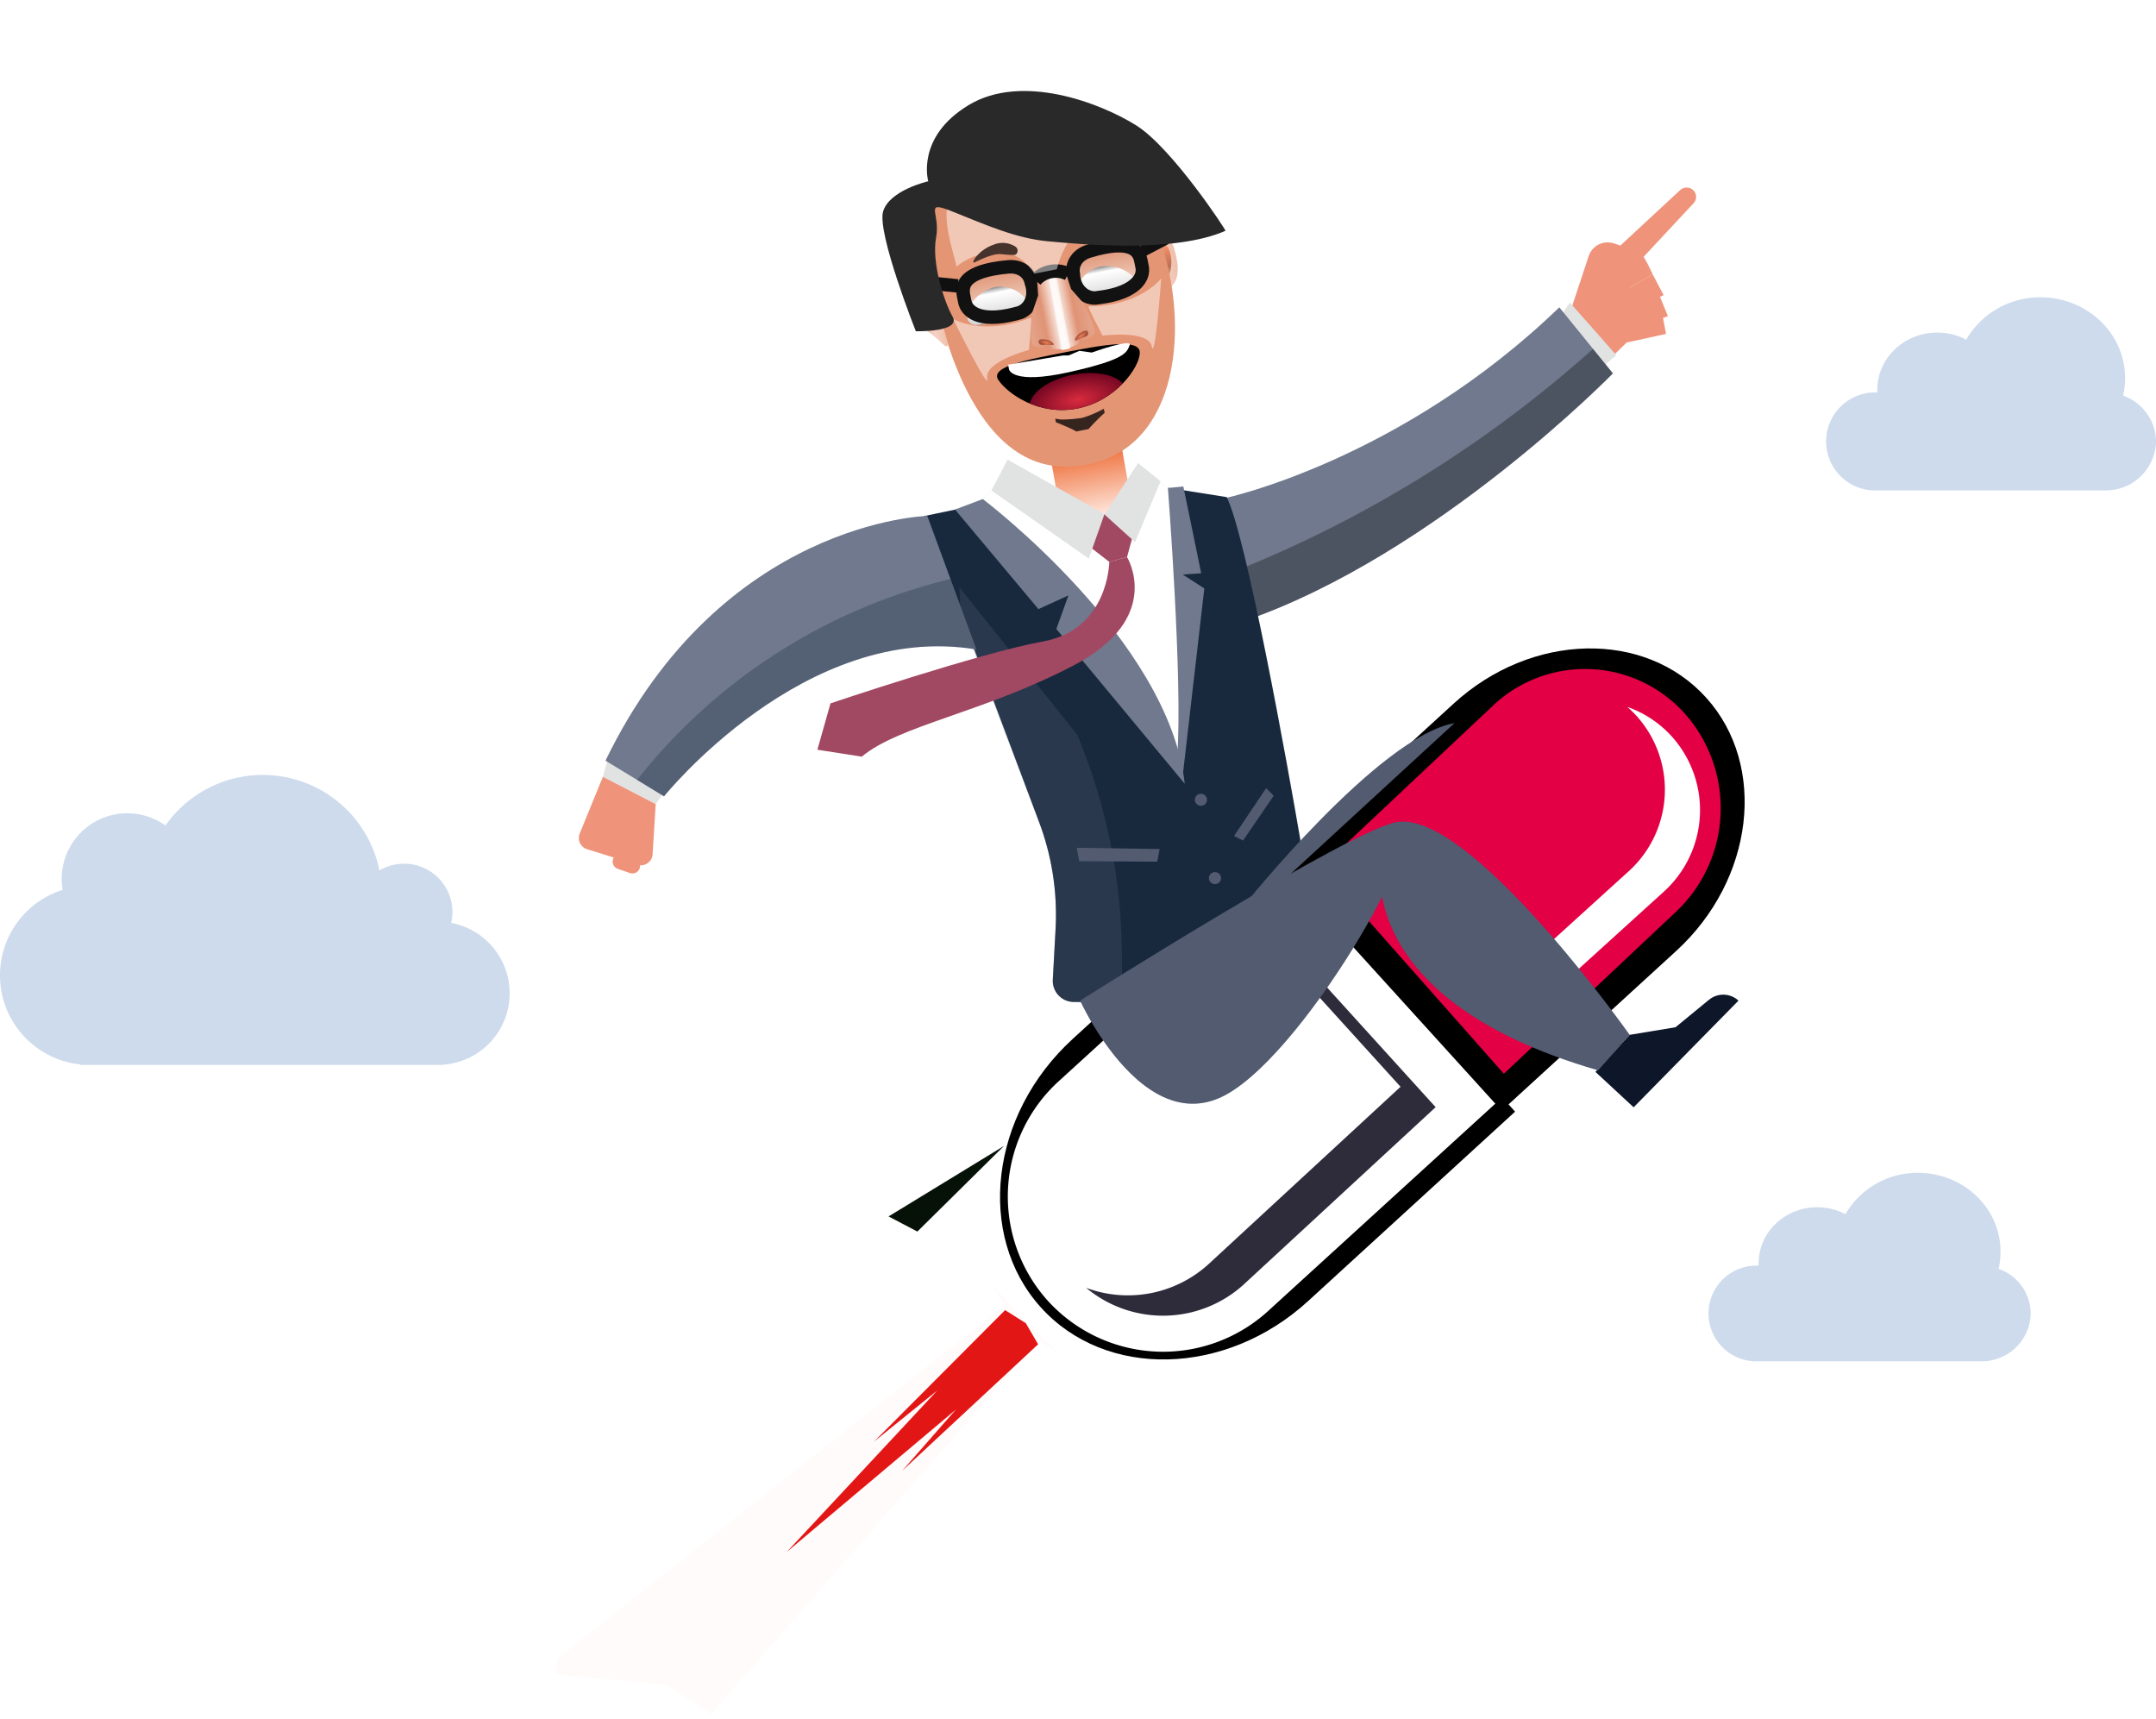 <svg xmlns="http://www.w3.org/2000/svg" xmlns:xlink="http://www.w3.org/1999/xlink" width="479.843" height="382.555" viewBox="0 0 479.843 382.555">
  <defs>
    <linearGradient id="linear-gradient" x1="0.5" x2="0.5" y2="1" gradientUnits="objectBoundingBox">
      <stop offset="0" stop-color="#fff"/>
      <stop offset="0.515" stop-color="#e2e2e2"/>
      <stop offset="1" stop-color="#6e6e6e"/>
    </linearGradient>
    <filter id="Path_28221" x="205.567" y="53.843" width="33.34" height="28.366" filterUnits="userSpaceOnUse">
      <feOffset dy="3" input="SourceAlpha"/>
      <feGaussianBlur stdDeviation="3" result="blur"/>
      <feFlood flood-opacity="0.161"/>
      <feComposite operator="in" in2="blur"/>
      <feComposite in="SourceGraphic"/>
    </filter>
    <filter id="Path_28221-2" x="229.774" y="49.138" width="33.34" height="28.366" filterUnits="userSpaceOnUse">
      <feOffset dy="3" input="SourceAlpha"/>
      <feGaussianBlur stdDeviation="3" result="blur-2"/>
      <feFlood flood-opacity="0.161"/>
      <feComposite operator="in" in2="blur-2"/>
      <feComposite in="SourceGraphic"/>
    </filter>
    <radialGradient id="radial-gradient" cx="0.5" cy="0.5" r="0.5" gradientTransform="translate(-0.046 1) rotate(-90) scale(1 1.092)" gradientUnits="objectBoundingBox">
      <stop offset="0" stop-color="#d92b3e"/>
      <stop offset="1" stop-color="#700521"/>
    </radialGradient>
    <linearGradient id="linear-gradient-3" x1="0.5" x2="0.5" y2="1" gradientUnits="objectBoundingBox">
      <stop offset="0" stop-color="#ed662e"/>
      <stop offset="1" stop-color="#ffe9e0"/>
    </linearGradient>
    <clipPath id="clip-path">
      <path id="Path_81023" data-name="Path 81023" d="M1061.392,732.871l-2.542,3.8,52.646,48.161.979-21.762-12.249-36.944-1.908-.659-10.976,12.2Z" transform="translate(-1058.85 -725.468)" fill="none"/>
    </clipPath>
    <linearGradient id="linear-gradient-4" x1="-1.594" y1="2.319" x2="-1.592" y2="2.319" gradientUnits="objectBoundingBox">
      <stop offset="0" stop-color="#fff"/>
      <stop offset="0.939" stop-color="#e1e2e2"/>
      <stop offset="1" stop-color="#e1e2e2"/>
    </linearGradient>
    <clipPath id="clip-path-2">
      <rect id="Rectangle_18049" data-name="Rectangle 18049" width="306.29" height="248.301" fill="none"/>
    </clipPath>
    <clipPath id="clip-path-3">
      <rect id="Rectangle_18048" data-name="Rectangle 18048" width="53.626" height="59.365" fill="#fff"/>
    </clipPath>
    <clipPath id="clip-path-4">
      <path id="Path_81024" data-name="Path 81024" d="M1061.392,732.871l-2.542,3.8,52.646,48.161.979-21.762-12.249-36.944-1.908-.659-10.976,12.2Z" transform="translate(-1058.85 -725.468)" fill="#fff"/>
    </clipPath>
    <clipPath id="clip-path-5">
      <path id="Path_81029" data-name="Path 81029" d="M1252.22,791.745l-.676,3.422,8.78,4.828,3.735-1.682.83-7.506-3.579-2.583Z" transform="translate(-1251.544 -788.224)" fill="none"/>
    </clipPath>
    <linearGradient id="linear-gradient-5" x1="-8.062" y1="9.033" x2="-8.055" y2="9.033" gradientUnits="objectBoundingBox">
      <stop offset="0" stop-color="#d0586f"/>
      <stop offset="0.247" stop-color="#d0586f"/>
      <stop offset="1" stop-color="#a14962"/>
    </linearGradient>
    <clipPath id="clip-path-6">
      <path id="Path_81031" data-name="Path 81031" d="M2135.928,170.619l-1.721,10.49,11.058,8.487,6.194-8.31-8.48-11.437Z" transform="translate(-2134.207 -169.848)" fill="none"/>
    </clipPath>
    <linearGradient id="linear-gradient-6" x1="-9.226" y1="9.06" x2="-9.222" y2="9.06" gradientUnits="objectBoundingBox">
      <stop offset="0" stop-color="#f6c5a1"/>
      <stop offset="0.247" stop-color="#f6c5a1"/>
      <stop offset="1" stop-color="#ef937a"/>
    </linearGradient>
    <clipPath id="clip-path-7">
      <path id="Path_81032" data-name="Path 81032" d="M1304.586,705.508l7.657,4.984,3.494-14.266-5.581-3.207Z" transform="translate(-1304.586 -693.02)" fill="none"/>
    </clipPath>
    <linearGradient id="linear-gradient-7" x1="-11.637" y1="9.148" x2="-11.629" y2="9.148" xlink:href="#linear-gradient-4"/>
    <clipPath id="clip-path-8">
      <path id="Path_81033" data-name="Path 81033" d="M2111.08,260l10.133,10.39,4.068-4.791-12.011-9.927Z" transform="translate(-2111.08 -255.677)" fill="none"/>
    </clipPath>
    <linearGradient id="linear-gradient-8" x1="-17.095" y1="14.873" x2="-17.087" y2="14.873" xlink:href="#linear-gradient-4"/>
    <clipPath id="clip-path-10">
      <path id="Path_81038" data-name="Path 81038" d="M1531.646,321.261l8.481,26.326c39.707-21.221,72.232-67.162,72.232-67.162l-14.08-12.651c-29.466,39.108-66.632,53.488-66.632,53.488" transform="translate(-1531.646 -267.773)" fill="none"/>
    </clipPath>
    <linearGradient id="linear-gradient-9" x1="-2.182" y1="2.725" x2="-2.181" y2="2.725" gradientUnits="objectBoundingBox">
      <stop offset="0" stop-color="#55647b"/>
      <stop offset="0.247" stop-color="#55647b"/>
      <stop offset="1" stop-color="#70798d"/>
    </linearGradient>
    <clipPath id="clip-path-11">
      <rect id="Rectangle_18065" data-name="Rectangle 18065" width="306.29" height="248.301" fill="#18293e"/>
    </clipPath>
    <clipPath id="clip-path-12">
      <path id="Path_81039" data-name="Path 81039" d="M1645.592,337.059l5.213,4.684s-32.525,45.942-72.231,67.162l-3.486-10.82a268.447,268.447,0,0,0,68.123-58.176Z" transform="translate(-1575.087 -337.059)"/>
    </clipPath>
    <clipPath id="clip-path-13">
      <path id="Path_81040" data-name="Path 81040" d="M1418.661,731.2l10.44,37.427,2.682,24.951.554,2.29,5.706,23.568,8.645,17.692a4.716,4.716,0,0,0,6.742,1.84l-.929-12.753c1.8-1.147,8.068-20.271,7.389-22.278-5.2-15.362-22.419-64.826-28.108-72.736Z" transform="translate(-1418.661 -731.202)" fill="#18293e"/>
    </clipPath>
    <clipPath id="clip-path-14">
      <path id="Path_81043" data-name="Path 81043" d="M1080.952,733.259l23.774,11.572,1.9-10.312-23.19-8.612Z" transform="translate(-1080.952 -725.907)" fill="none"/>
    </clipPath>
    <linearGradient id="linear-gradient-10" x1="-4.72" y1="5.603" x2="-4.716" y2="5.603" xlink:href="#linear-gradient-4"/>
    <clipPath id="clip-path-15">
      <path id="Path_81048" data-name="Path 81048" d="M1635.664,1141.87s-15.854,12.422.772,1.967l39.289-49.586c-16.156,5.522-40.061,47.619-40.061,47.619" transform="translate(-1628.841 -1094.251)" fill="none"/>
    </clipPath>
    <linearGradient id="linear-gradient-11" x1="-2.26" y1="1.702" x2="-2.258" y2="1.702" gradientUnits="objectBoundingBox">
      <stop offset="0" stop-color="#384658"/>
      <stop offset="0.45" stop-color="#384658"/>
      <stop offset="1" stop-color="#525b70"/>
    </linearGradient>
    <linearGradient id="linear-gradient-12" x1="-3.995" y1="2.278" x2="-3.993" y2="2.278" gradientUnits="objectBoundingBox">
      <stop offset="0" stop-color="#384658"/>
      <stop offset="0.247" stop-color="#384658"/>
      <stop offset="1" stop-color="#525b70"/>
    </linearGradient>
    <clipPath id="clip-path-17">
      <path id="Path_81051" data-name="Path 81051" d="M960.421,834l35.771,63.071a58.4,58.4,0,0,1,7.455,23.1l1.167,11.325a4.676,4.676,0,0,0,5.386,4.107l23.374-3.6a4.64,4.64,0,0,0,3.929-5.152l-2.4-18.945-8.99-29.342-17.9-19.623-13.335-13.963-25.933-14.209Z" transform="translate(-960.421 -830.765)" fill="#18293e"/>
    </clipPath>
    <clipPath id="clip-path-19">
      <rect id="Rectangle_18079" data-name="Rectangle 18079" width="50.206" height="87.188" fill="none"/>
    </clipPath>
    <clipPath id="clip-path-20">
      <path id="Path_81052" data-name="Path 81052" d="M1050.407,991.038l24.226,42.2a58.405,58.405,0,0,1,7.455,23.1l1.159,11.247a4.752,4.752,0,0,0,5.473,4.173l10.541-1.624-1.713-10.488a128.309,128.309,0,0,0-17.484-46.75l-31.009-28.268Z" transform="translate(-1049.054 -984.624)" fill="none"/>
    </clipPath>
    <linearGradient id="linear-gradient-13" x1="-1.52" y1="1.433" x2="-1.519" y2="1.433" xlink:href="#linear-gradient-12"/>
    <clipPath id="clip-path-21">
      <path id="Path_81053" data-name="Path 81053" d="M1417.6,724.893s10.036,42.019,11.391,58.661l1.866,3.55-1.755-41.407-5.23-2.3,4.016-.927-6.945-18.447Z" transform="translate(-1417.604 -724.023)" fill="none"/>
    </clipPath>
    <linearGradient id="linear-gradient-14" x1="-4.429" y1="2.594" x2="-4.426" y2="2.594" xlink:href="#linear-gradient-9"/>
    <clipPath id="clip-path-22">
      <path id="Path_81054" data-name="Path 81054" d="M1017.155,812.04l21.807,18.985,6.115-4.061-1.494,7.8,33.613,29.546c-8.446-31.121-54.238-55.495-54.3-55.541Z" transform="translate(-1017.155 -808.774)" fill="none"/>
    </clipPath>
    <linearGradient id="linear-gradient-15" x1="-1.297" y1="2.066" x2="-1.296" y2="2.066" xlink:href="#linear-gradient-9"/>
    <clipPath id="clip-path-23">
      <path id="Path_81055" data-name="Path 81055" d="M884.4,877.642s2.238,14.9-11.771,19.785c-13.468,4.7-44.587,21.015-44.587,21.015l-1.269,10.643,9.993-.019c7.272-8.267,25.117-13.864,43.42-27.447s7.948-25.659,7.948-25.659Z" transform="translate(-826.776 -875.96)" fill="none"/>
    </clipPath>
    <linearGradient id="linear-gradient-16" x1="-1.261" y1="1.915" x2="-1.26" y2="1.915" xlink:href="#linear-gradient-5"/>
    <clipPath id="clip-path-24">
      <path id="Path_81056" data-name="Path 81056" d="M2434.067,1532.936l-6.417,7.224-9.813,3.264-6.233,9.339,9.63,6.451,19.336-27.1a5,5,0,0,0-6.5.823" transform="translate(-2411.604 -1531.27)" fill="none"/>
    </clipPath>
    <linearGradient id="linear-gradient-17" x1="-6.909" y1="1.968" x2="-6.906" y2="1.968" gradientUnits="objectBoundingBox">
      <stop offset="0" stop-color="#0f1527"/>
      <stop offset="0.001" stop-color="#0f1527"/>
      <stop offset="0.999" stop-color="#0e1729"/>
      <stop offset="1" stop-color="#0e1729"/>
    </linearGradient>
    <clipPath id="clip-path-25">
      <path id="Path_81057" data-name="Path 81057" d="M1352.337,1426.685l.986,2.854,17.185-2.609.077-2.869Z" transform="translate(-1352.337 -1424.06)" fill="none"/>
    </clipPath>
    <linearGradient id="linear-gradient-18" x1="-8.184" y1="7.306" x2="-8.178" y2="7.306" gradientUnits="objectBoundingBox">
      <stop offset="0" stop-color="#242938"/>
      <stop offset="0.247" stop-color="#242938"/>
      <stop offset="1" stop-color="#525b70"/>
    </linearGradient>
    <clipPath id="clip-path-26">
      <path id="Path_81058" data-name="Path 81058" d="M1649.324,1287.133l2.139.69,5.178-10.923-1.926-1.4Z" transform="translate(-1649.324 -1275.496)" fill="none"/>
    </clipPath>
    <linearGradient id="linear-gradient-19" x1="-13.165" y1="7.559" x2="-13.157" y2="7.559" xlink:href="#linear-gradient-18"/>
    <clipPath id="clip-path-27">
      <path id="Path_81059" data-name="Path 81059" d="M1564.224,1305.887a1.334,1.334,0,0,0-.844,1.7,1.358,1.358,0,0,0,1.719.834,1.334,1.334,0,0,0,.844-1.7,1.36,1.36,0,0,0-1.719-.834" transform="translate(-1563.307 -1305.815)" fill="none"/>
    </clipPath>
    <linearGradient id="linear-gradient-20" x1="-45.941" y1="26.02" x2="-45.911" y2="26.02" xlink:href="#linear-gradient-18"/>
    <clipPath id="clip-path-28">
      <path id="Path_81060" data-name="Path 81060" d="M1614.809,1451.389a1.335,1.335,0,0,0-.844,1.7,1.358,1.358,0,0,0,1.719.834,1.334,1.334,0,0,0,.844-1.7,1.354,1.354,0,0,0-1.282-.906,1.372,1.372,0,0,0-.437.072" transform="translate(-1613.891 -1451.317)" fill="none"/>
    </clipPath>
    <linearGradient id="linear-gradient-21" x1="-47.432" y1="21.605" x2="-47.402" y2="21.605" xlink:href="#linear-gradient-18"/>
    <clipPath id="clip-path-29">
      <path id="Path_81061" data-name="Path 81061" d="M425,1417.741l12.561,4.165,1.377-2.827-13.422-6.135Z" transform="translate(-424.997 -1412.944)" fill="none"/>
    </clipPath>
    <linearGradient id="linear-gradient-22" x1="-2.919" y1="6.434" x2="-2.912" y2="6.434" xlink:href="#linear-gradient-4"/>
    <clipPath id="clip-path-30">
      <path id="Path_81062" data-name="Path 81062" d="M2172.357,146.379a2.283,2.283,0,0,0-.239,2.972,2.35,2.35,0,0,0,3.372.433l8.6-6.982s-2.638-4.137-3.709-4.385Z" transform="translate(-2171.677 -138.417)" fill="none"/>
    </clipPath>
    <linearGradient id="linear-gradient-23" x1="-17.426" y1="16.768" x2="-17.418" y2="16.768" xlink:href="#linear-gradient-6"/>
    <clipPath id="clip-path-31">
      <path id="Path_81063" data-name="Path 81063" d="M2233.333,249.412a1.87,1.87,0,0,0-.795,2.381,1.913,1.913,0,0,0,2.448,1l7.831-3.07-1.7-4.743Z" transform="translate(-2232.38 -244.976)" fill="none"/>
    </clipPath>
    <linearGradient id="linear-gradient-24" x1="-29.595" y1="20.045" x2="-29.582" y2="20.045" xlink:href="#linear-gradient-6"/>
    <clipPath id="clip-path-32">
      <path id="Path_81064" data-name="Path 81064" d="M2215.976,215.287a1.821,1.821,0,0,0-.213,2.6,1.875,1.875,0,0,0,2.3.419l9.453-5.1-3.047-5.019Z" transform="translate(-2215.318 -208.187)" fill="none"/>
    </clipPath>
    <linearGradient id="linear-gradient-25" x1="-20.096" y1="20.773" x2="-20.087" y2="20.773" xlink:href="#linear-gradient-6"/>
    <clipPath id="clip-path-33">
      <path id="Path_81066" data-name="Path 81066" d="M2195.4,183.846a2.12,2.12,0,0,0-.409,2.863,2.181,2.181,0,0,0,3.02.544l9.5-6.529-3.126-4.173Z" transform="translate(-2194.609 -176.551)" fill="none"/>
    </clipPath>
    <linearGradient id="linear-gradient-26" x1="-18.383" y1="19.008" x2="-18.374" y2="19.008" xlink:href="#linear-gradient-6"/>
    <clipPath id="clip-path-34">
      <path id="Path_81069" data-name="Path 81069" d="M469.139,1597.91v.079a1.7,1.7,0,0,0,1.409,1.663l2.8.5a1.711,1.711,0,0,0,1.955-1.233,1.689,1.689,0,0,0-1.306-2.084l-2.8-.575a1.749,1.749,0,0,0-.352-.036,1.7,1.7,0,0,0-1.707,1.69" transform="translate(-469.139 -1596.22)" fill="none"/>
    </clipPath>
    <linearGradient id="linear-gradient-27" x1="-7.118" y1="10.498" x2="-7.103" y2="10.498" xlink:href="#linear-gradient-6"/>
    <clipPath id="clip-path-35">
      <path id="Path_81070" data-name="Path 81070" d="M2215.418,0a2.105,2.105,0,0,0-1.65.8L2201.69,16.173l4.88,2.766,10.6-15.719a2.058,2.058,0,0,0-.774-2.984,2.11,2.11,0,0,0-.959-.235Z" transform="translate(-2201.69 -0.001)" fill="none"/>
    </clipPath>
    <linearGradient id="linear-gradient-28" x1="-10.057" y1="10.101" x2="-10.052" y2="10.101" xlink:href="#linear-gradient-6"/>
    <clipPath id="clip-path-36">
      <path id="Path_81071" data-name="Path 81071" d="M425,922.779l14.11,5.811s24.858-43.495,63.541-43.161l-15.431-27.641S442.2,866.01,425,922.779" transform="translate(-424.997 -857.788)" fill="none"/>
    </clipPath>
    <linearGradient id="linear-gradient-29" x1="-0.384" y1="1.695" x2="-0.383" y2="1.695" xlink:href="#linear-gradient-9"/>
    <clipPath id="clip-path-38">
      <rect id="Rectangle_18101" data-name="Rectangle 18101" width="70.04" height="57.749" fill="#18293e"/>
    </clipPath>
    <clipPath id="clip-path-39">
      <path id="Path_81072" data-name="Path 81072" d="M491.181,1026.371h0l6.5,2.677s24.858-43.495,63.541-43.161L553.077,971.3l-1.271.547a126.715,126.715,0,0,0-60.625,54.525" transform="translate(-491.181 -971.299)" fill="#18293e"/>
    </clipPath>
    <clipPath id="clip-path-40">
      <path id="Path_81073" data-name="Path 81073" d="M397.2,1467.962a2.607,2.607,0,0,0,2.187,3.167l11.567,1.664a2.622,2.622,0,0,0,3-2.821l-1.062-11.149-12.561-4.165Z" transform="translate(-397.129 -1454.659)" fill="none"/>
    </clipPath>
    <linearGradient id="linear-gradient-30" x1="-1.84" y1="3.534" x2="-1.835" y2="3.534" xlink:href="#linear-gradient-6"/>
    <clipPath id="clip-path-41">
      <path id="Path_81080" data-name="Path 81080" d="M1404.944,1350.044h0l0,0,0,0m63.685-50.343c-9.024,2.28-63.572,50.243-63.685,50.342a65.607,65.607,0,0,0,7.944,9.453c6.661,6.531,16.568,13.061,25.989,7.136,16.309-10.256,37.943-66.994,30.234-67a1.958,1.958,0,0,0-.482.065" transform="translate(-1404.941 -1299.637)" fill="none"/>
    </clipPath>
    <linearGradient id="linear-gradient-31" x1="-1.592" y1="1.157" x2="-1.59" y2="1.157" xlink:href="#linear-gradient-11"/>
    <linearGradient id="linear-gradient-32" x1="-2.456" y1="1.426" x2="-2.454" y2="1.426" xlink:href="#linear-gradient-12"/>
    <clipPath id="clip-path-43">
      <rect id="Rectangle_18109" data-name="Rectangle 18109" width="65.138" height="61.282" fill="none"/>
    </clipPath>
    <clipPath id="clip-path-44">
      <path id="Path_81082" data-name="Path 81082" d="M1404.944,1411.888c-.261-.407,17.569,26.881,33.933,16.59,12.344-7.762,27.739-42.153,31.152-58.418.276-1.314-.56-.267-3.653,3.39-4.029,4.764-11.148,13.375-17.062,21.039-10.532,13.649-44.371,17.4-44.371,17.4" transform="translate(-1404.941 -1369.516)" fill="none"/>
    </clipPath>
    <linearGradient id="linear-gradient-33" x1="-2.458" y1="1.308" x2="-2.456" y2="1.308" xlink:href="#linear-gradient-12"/>
    <clipPath id="clip-path-45">
      <path id="Path_81083" data-name="Path 81083" d="M1937.208,1298.03l-1.032,5.814s-4.13,33.7,55.127,41.159l5.724-8.892s-38.086-39.09-55.619-39.092a8.283,8.283,0,0,0-4.2,1.012" transform="translate(-1936.114 -1297.018)" fill="none"/>
    </clipPath>
    <linearGradient id="linear-gradient-34" x1="-2.988" y1="1.444" x2="-2.986" y2="1.444" gradientUnits="objectBoundingBox">
      <stop offset="0" stop-color="#384658"/>
      <stop offset="0.036" stop-color="#384658"/>
      <stop offset="1" stop-color="#525b70"/>
    </linearGradient>
    <clipPath id="clip-path-47">
      <rect id="Rectangle_18113" data-name="Rectangle 18113" width="58.122" height="36.073" fill="none"/>
    </clipPath>
    <clipPath id="clip-path-48">
      <path id="Path_81084" data-name="Path 81084" d="M1939.037,1400.9c1.616,9.827,10.4,30.181,54.846,35.777l3.27-5.079-8.5-2.772c-19.427-6.337-50.158-31.2-49.62-27.926" transform="translate(-1939.03 -1400.602)" fill="none"/>
    </clipPath>
    <linearGradient id="linear-gradient-35" x1="-3.617" y1="1.511" x2="-3.615" y2="1.511" xlink:href="#linear-gradient-12"/>
    <clipPath id="clip-path-49">
      <path id="Path_81085" data-name="Path 81085" d="M2151.932,129.029a4.506,4.506,0,0,0-2.486,3.371l-.277,1.722.344,1.149,5.194-.69,3.981.1a2.653,2.653,0,0,0,2.728-2.5l0-.078a2.547,2.547,0,0,0-2.057-2.622l-4.605-.791a5.5,5.5,0,0,0-.933-.083,4.349,4.349,0,0,0-1.894.421" transform="translate(-2149.17 -128.608)" fill="none"/>
    </clipPath>
    <linearGradient id="linear-gradient-36" x1="-18.708" y1="27.713" x2="-18.699" y2="27.713" gradientUnits="objectBoundingBox">
      <stop offset="0" stop-color="#f6c5a1"/>
      <stop offset="0.424" stop-color="#f6c5a1"/>
      <stop offset="1" stop-color="#ef937a"/>
    </linearGradient>
    <linearGradient id="linear-gradient-37" x1="-0.021" y1="1" x2="1" y2="1" gradientUnits="objectBoundingBox">
      <stop offset="0" stop-color="#edc0ab"/>
      <stop offset="0.402" stop-color="#f6d0c3"/>
      <stop offset="1" stop-color="#eec1ac"/>
    </linearGradient>
    <linearGradient id="linear-gradient-38" x1="0.5" x2="0.5" y2="1" gradientUnits="objectBoundingBox">
      <stop offset="0" stop-color="#ff895e"/>
      <stop offset="0.515" stop-color="#b15f40"/>
      <stop offset="1" stop-color="#ffd2c2"/>
    </linearGradient>
    <linearGradient id="linear-gradient-39" x1="0.5" x2="0.5" y2="1" gradientUnits="objectBoundingBox">
      <stop offset="0" stop-color="#db8866"/>
      <stop offset="1" stop-color="#f7e5db"/>
    </linearGradient>
    <linearGradient id="linear-gradient-40" x1="0.5" x2="0.5" y2="1" gradientUnits="objectBoundingBox">
      <stop offset="0" stop-color="#878787"/>
      <stop offset="0.05" stop-color="#b7b7b7"/>
      <stop offset="0.159" stop-color="#fff"/>
      <stop offset="0.929" stop-color="#d5d5d5"/>
      <stop offset="1" stop-color="#727272" stop-opacity="0"/>
    </linearGradient>
    <filter id="Path_28218" x="205.568" y="53.843" width="33.34" height="28.366" filterUnits="userSpaceOnUse">
      <feOffset dy="3" input="SourceAlpha"/>
      <feGaussianBlur stdDeviation="3" result="blur-3"/>
      <feFlood flood-opacity="0.161"/>
      <feComposite operator="in" in2="blur-3"/>
      <feComposite in="SourceGraphic"/>
    </filter>
    <clipPath id="clip-path-50">
      <g transform="matrix(1, 0, 0, 1, 0, 0)" filter="url(#Path_28221)">
        <path id="Path_28221-3" data-name="Path 28221" d="M3.283,7.794c-.074.139-4.968-.232-2.669-4.013S7.436,0,7.436,0a7.145,7.145,0,0,1,6.672,5.116,3.326,3.326,0,0,1-2,2.076S3.357,7.656,3.283,7.794Z" fill="url(#linear-gradient)"/>
      </g>
    </clipPath>
    <radialGradient id="radial-gradient-2" cx="0.5" cy="0.5" r="0.5" gradientUnits="objectBoundingBox">
      <stop offset="0" stop-color="#bb8050"/>
      <stop offset="0.661" stop-color="#d5995b"/>
      <stop offset="1" stop-color="#7b5137"/>
    </radialGradient>
    <radialGradient id="radial-gradient-3" cx="0.5" cy="0.5" r="0.5" gradientUnits="objectBoundingBox">
      <stop offset="0" stop-color="#856654"/>
      <stop offset="1" stop-color="#424844"/>
    </radialGradient>
    <linearGradient id="linear-gradient-41" x1="0.5" x2="0.5" y2="1" gradientUnits="objectBoundingBox">
      <stop offset="0" stop-color="#fff" stop-opacity="0.702"/>
      <stop offset="1" stop-color="#fff" stop-opacity="0.212"/>
    </linearGradient>
    <filter id="Path_28218-2" x="229.774" y="49.138" width="33.34" height="28.366" filterUnits="userSpaceOnUse">
      <feOffset dy="3" input="SourceAlpha"/>
      <feGaussianBlur stdDeviation="3" result="blur-4"/>
      <feFlood flood-opacity="0.161"/>
      <feComposite operator="in" in2="blur-4"/>
      <feComposite in="SourceGraphic"/>
    </filter>
    <clipPath id="clip-path-51">
      <g transform="matrix(1, 0, 0, 1, 0, 0)" filter="url(#Path_28221-2)">
        <path id="Path_28221-4" data-name="Path 28221" d="M10.825,7.794c.074.139,4.967-.232,2.669-4.013S6.673,0,6.673,0A7.146,7.146,0,0,0,0,5.116,3.324,3.324,0,0,0,2,7.192S10.75,7.656,10.825,7.794Z" fill="url(#linear-gradient)"/>
      </g>
    </clipPath>
    <radialGradient id="radial-gradient-4" gradientTransform="matrix(-1, 0, 0, 1, 1, 0)" xlink:href="#radial-gradient-2"/>
    <radialGradient id="radial-gradient-5" gradientTransform="matrix(-1, 0, 0, 1, 1, 0)" xlink:href="#radial-gradient-3"/>
    <linearGradient id="linear-gradient-45" x1="1.021" y1="1" x2="0" y2="1" gradientUnits="objectBoundingBox">
      <stop offset="0" stop-color="#fff"/>
      <stop offset="0.51" stop-color="#e09375"/>
      <stop offset="1" stop-color="#e4a48b"/>
    </linearGradient>
    <radialGradient id="radial-gradient-6" cx="0.5" cy="0.5" r="0.5" gradientUnits="objectBoundingBox">
      <stop offset="0" stop-color="#eb815b"/>
      <stop offset="1" stop-color="#9f4b33"/>
    </radialGradient>
    <linearGradient id="linear-gradient-46" x1="-0.021" x2="1" xlink:href="#linear-gradient-45"/>
    <radialGradient id="radial-gradient-7" gradientTransform="matrix(1, 0, 0, -1, 0, 1)" xlink:href="#radial-gradient-6"/>
    <linearGradient id="linear-gradient-47" x1="1.021" x2="0" xlink:href="#linear-gradient-37"/>
    <clipPath id="clip-path-52">
      <path id="Path_28234" data-name="Path 28234" d="M16.011,0c8.855,0,16.758.135,16.206,3.222s-7.178,9.584-16.033,9.584S1.529,6.49.15,3.222,7.156,0,16.011,0Z" fill="url(#radial-gradient)"/>
    </clipPath>
  </defs>
  <g id="Group_31970" data-name="Group 31970" transform="translate(-249.751 -262.868)">
    <rect id="Rectangle_18117" data-name="Rectangle 18117" width="16" height="16" transform="matrix(0.985, -0.174, 0.174, 0.985, 483.36, 363.511)" fill="url(#linear-gradient-3)"/>
    <g id="Group_31810" data-name="Group 31810" transform="translate(-454.83 -168.472)">
      <path id="Path_30877" data-name="Path 30877" d="M-235.144,482.857l-2.669-.795a30.708,30.708,0,0,0-7.441-.909,30.718,30.718,0,0,0-8.729,1.259,20.525,20.525,0,0,0-15.881-7.5,20.572,20.572,0,0,0-18.73,12.059,22.065,22.065,0,0,1,17.8-9,22,22,0,0,1,14.337,5.29,30.875,30.875,0,0,0-16.831,15.946,33.012,33.012,0,0,1,26.636-13.473,33.073,33.073,0,0,1,32.182,25.454,30.791,30.791,0,0,0-20.67-28.331Z" transform="translate(1113.744 297.848)" fill="#fff" fill-rule="evenodd"/>
      <path id="Path_30878" data-name="Path 30878" d="M-278.272,484.86l25.7-15.693-19.288,19.059-6.414-3.366Z" transform="translate(1180.615 217.174)" fill="#061208" fill-rule="evenodd"/>
      <path id="Path_30879" data-name="Path 30879" d="M-264.735,494.8l12.371-24.165-18.945,18.394,6.574,5.771Z" transform="translate(1202.027 221.699)" fill="#061208" fill-rule="evenodd"/>
      <path id="Path_30880" data-name="Path 30880" d="M-184.58,458.678l6.968,7.652,7.654,6.969-4.453-2.417-71.359,84.231-10.038-6.262-24.9-1.988.544-3.518,98-80.214-2.417-4.453Z" transform="matrix(1, 0.017, -0.017, 1, 1118.076, 261.834)" fill="#fffbfb" fill-rule="evenodd"/>
      <path id="Path_30881" data-name="Path 30881" d="M-275.253,519.409l32.913-36.529-13.875,11.61,28.666-29.749,4.651,2.828,2.827,4.65-29.763,28.655,11.69-13.8-37.11,32.334Z" transform="matrix(1, 0.017, -0.017, 1, 1163.726, 262.007)" fill="#e31616" fill-rule="evenodd"/>
      <g id="Group_5223" data-name="Group 5223" transform="translate(883.929 573.371)">
        <path id="Path_30882" data-name="Path 30882" d="M62.347,47.576,99.045,12.8c17.039-16.146,42.312-17.151,56.192-2.242S166.543,50.851,149.5,67l-36.7,34.777,1.485,1.589L68.962,146.318c-18.038,17.1-44.806,18.176-59.507,2.379S-2.5,106.029,15.534,88.929L60.862,45.986l1.485,1.59Z" transform="translate(45.389 0) rotate(1)" fill-rule="evenodd"/>
        <path id="Path_30883" data-name="Path 30883" d="M9.339,96.042h0a34.687,34.687,0,0,0,48.9,1.515l49.889-47.144L60.743,0,10.854,47.144a34.707,34.707,0,0,0-1.515,48.9Z" transform="translate(46.223 51.275) rotate(1)" fill="#fff" fill-rule="evenodd"/>
        <path id="Path_30884" data-name="Path 30884" d="M80.5,9.744h0a31.686,31.686,0,0,1-1.319,43.869L41.448,90.38,0,45.137,37.732,8.381A29.811,29.811,0,0,1,80.5,9.744Z" transform="translate(115.489 5.825) rotate(1)" fill="#e30045"/>
        <path id="Path_30885" data-name="Path 30885" d="M0,60.924,5.889,67.2,33.9,40.884A24.491,24.491,0,0,0,34.972,6.4,24.171,24.171,0,0,0,24.958,0a24.813,24.813,0,0,1,2.114,1.989,24.5,24.5,0,0,1-1.062,34.486L0,60.924Z" transform="translate(157.868 14.838) rotate(1)" fill="#fff" fill-rule="evenodd"/>
        <path id="Path_30886" data-name="Path 30886" d="M77.057,38.736,75.985,37.6,40.661,0l-2,1.876L69.168,34.34,27.048,74.627A26.667,26.667,0,0,1,0,80.3a26.7,26.7,0,0,0,34.949-1.277L77.057,38.736Z" transform="translate(63.801 64.27) rotate(1)" fill="#2e2b3b" fill-rule="evenodd"/>
        <path id="Path_30887" data-name="Path 30887" d="M-196.718,460.05s-14.3-5.516-19.068-1.04-51.441,48.355-51.441,48.355-2.351,1.526-.046,3.968,7.675,8.161,7.675,8.161a11.006,11.006,0,0,0,10.986-.9c2.634-1.763,10.931-7.121,19.08-12.365A42.927,42.927,0,0,1-217,484.16l22.945-21.567c-.735-.78-1.616-1.627-2.668-2.543Zm63.965,68.057s4.623,14.6-.147,19.092-51.441,48.344-51.441,48.344-1.673,2.249-3.967-.193l-7.675-8.161a11.019,11.019,0,0,1,1.583-10.908c1.933-2.521,7.8-10.478,13.53-18.277a42.929,42.929,0,0,0,22.8-11.156l22.945-21.567c.735.791,1.526,1.718,2.374,2.826Z" transform="translate(268.286 -392.362)" fill="#fff" fill-rule="evenodd"/>
      </g>
      <g id="Group_5225" data-name="Group 5225" transform="translate(864.854 -490.716)">
        <path id="Path_30974" data-name="Path 30974" d="M687.989,1010.105a17.3,17.3,0,0,0,.447-3.892c0-9.936-8.425-17.991-18.818-17.991a18.953,18.953,0,0,0-16.551,9.423,13.774,13.774,0,0,0-6.437-1.58c-7.375,0-13.353,5.715-13.353,12.766,0,.186.007.371.015.555h-.043a10.909,10.909,0,1,0,0,21.8h50.665a11.157,11.157,0,0,0,11.4-10.9A10.928,10.928,0,0,0,687.989,1010.105Z" transform="translate(-375.742 0)" fill="#cddbec"/>
      </g>
      <g id="Group_5226" data-name="Group 5226" transform="translate(838.729 -295.885)">
        <path id="Path_30974-2" data-name="Path 30974" d="M686.405,1009.581a16.88,16.88,0,0,0,.436-3.8c0-9.7-8.224-17.56-18.368-17.56a18.5,18.5,0,0,0-16.154,9.2,13.444,13.444,0,0,0-6.283-1.543c-7.2,0-13.033,5.578-13.033,12.46,0,.182.006.362.014.541h-.042a10.648,10.648,0,1,0,0,21.274h49.452a10.89,10.89,0,0,0,11.126-10.637A10.666,10.666,0,0,0,686.405,1009.581Z" transform="translate(-375.742 0)" fill="#cddbec"/>
      </g>
      <path id="Path_30975" data-name="Path 30975" d="M329.649,2104.642a15.933,15.933,0,0,0-13.008-15.659,10.755,10.755,0,0,0-15.971-11.665,26.489,26.489,0,0,0-47.635-10.01,14.592,14.592,0,0,0-23.078,11.875,14.677,14.677,0,0,0,.208,2.447,19.934,19.934,0,0,0,3.945,38.842l-.072.1H315l-.038-.053A15.929,15.929,0,0,0,329.649,2104.642Z" transform="translate(488.361 -1452.267)" fill="#cddbec"/>
    </g>
    <g id="Group_31813" data-name="Group 31813" transform="translate(361.834 262.868) rotate(9)">
      <g id="Group_31961" data-name="Group 31961">
        <g id="Group_31813-2" data-name="Group 31813" transform="translate(121.763 83.426)">
          <g id="Group_31812" data-name="Group 31812" clip-path="url(#clip-path)">
            <rect id="Rectangle_18046" data-name="Rectangle 18046" width="70.957" height="74.335" transform="translate(-19.397 7.214) rotate(-20.402)" fill="url(#linear-gradient-4)"/>
          </g>
        </g>
        <g id="Group_31820" data-name="Group 31820" transform="translate(0 0)">
          <g id="Group_31819" data-name="Group 31819" clip-path="url(#clip-path-2)">
            <g id="Group_31818" data-name="Group 31818" transform="translate(121.763 83.426)" style="mix-blend-mode: multiply;isolation: isolate">
              <g id="Group_31817" data-name="Group 31817">
                <g id="Group_31816" data-name="Group 31816" clip-path="url(#clip-path-3)">
                  <g id="Group_31815" data-name="Group 31815" transform="translate(0 0)">
                    <g id="Group_31814" data-name="Group 31814" clip-path="url(#clip-path-4)">
                      <rect id="Rectangle_18047" data-name="Rectangle 18047" width="75.671" height="77.912" transform="matrix(0.875, -0.484, 0.484, 0.875, -25.159, 13.931)" fill="#fff"/>
                    </g>
                  </g>
                </g>
              </g>
            </g>
          </g>
        </g>
        <g id="Group_31824" data-name="Group 31824" transform="translate(0 0)">
          <g id="Group_31962" data-name="Group 31962">
            <path id="Path_81027" data-name="Path 81027" d="M1168.639,492.569a.706.706,0,0,1-.3.942.719.719,0,0,1-.853-.518.706.706,0,0,1,.3-.942.719.719,0,0,1,.852.518" transform="translate(-1033.173 -435.44)" fill="#fff"/>
          </g>
        </g>
        <g id="Group_31828" data-name="Group 31828" transform="translate(143.922 90.642)">
          <g id="Group_31827" data-name="Group 31827" clip-path="url(#clip-path-5)">
            <rect id="Rectangle_18053" data-name="Rectangle 18053" width="17.589" height="17.789" transform="matrix(0.641, -0.768, 0.768, 0.641, -5.791, 6.937)" fill="url(#linear-gradient-5)"/>
          </g>
        </g>
        <g id="Group_31832" data-name="Group 31832" transform="translate(245.425 19.532)">
          <g id="Group_31831" data-name="Group 31831" clip-path="url(#clip-path-6)">
            <rect id="Rectangle_18055" data-name="Rectangle 18055" width="26.12" height="25.574" transform="translate(-9.4 12.896) rotate(-53.91)" fill="url(#linear-gradient-6)"/>
          </g>
        </g>
        <g id="Group_31834" data-name="Group 31834" transform="translate(150.022 79.694)">
          <g id="Group_31833" data-name="Group 31833" clip-path="url(#clip-path-7)">
            <rect id="Rectangle_18056" data-name="Rectangle 18056" width="12.82" height="18.487" transform="translate(-1.714 0.17) rotate(-5.658)" fill="url(#linear-gradient-7)"/>
          </g>
        </g>
        <g id="Group_31836" data-name="Group 31836" transform="translate(242.765 29.402)">
          <g id="Group_31835" data-name="Group 31835" clip-path="url(#clip-path-8)">
            <rect id="Rectangle_18057" data-name="Rectangle 18057" width="14.201" height="14.718" fill="url(#linear-gradient-8)"/>
          </g>
        </g>
        <g id="Group_31838" data-name="Group 31838" transform="translate(0 0)">
          <g id="Group_31837" data-name="Group 31837" clip-path="url(#clip-path-2)">
            <path id="Path_81034" data-name="Path 81034" d="M1232.8,467.7a.706.706,0,0,1-.3.942.719.719,0,0,1-.853-.518.706.706,0,0,1,.3-.942.72.72,0,0,1,.853.518" transform="translate(-1089.953 -413.433)" fill="#fff"/>
          </g>
        </g>
        <g id="Group_31846" data-name="Group 31846" transform="translate(176.133 30.793)">
          <g id="Group_31845" data-name="Group 31845" clip-path="url(#clip-path-10)">
            <rect id="Rectangle_18062" data-name="Rectangle 18062" width="80.713" height="79.814" transform="translate(0 0)" fill="url(#linear-gradient-9)"/>
          </g>
        </g>
        <g id="Group_31853" data-name="Group 31853" transform="translate(0 0)">
          <g id="Group_31852" data-name="Group 31852" clip-path="url(#clip-path-11)">
            <g id="Group_31851" data-name="Group 31851" transform="translate(181.129 38.76)" opacity="0.31" style="mix-blend-mode: multiply;isolation: isolate">
              <g id="Group_31850" data-name="Group 31850">
                <g id="Group_31964" data-name="Group 31964">
                  <g id="Group_31848" data-name="Group 31848" transform="translate(0 0)">
                    <g id="Group_31847" data-name="Group 31847" clip-path="url(#clip-path-12)" style="isolation: isolate">
                      <rect id="Rectangle_18063" data-name="Rectangle 18063" width="75.717" height="71.846" transform="translate(0 0)"/>
                    </g>
                  </g>
                </g>
              </g>
            </g>
          </g>
        </g>
        <g id="Group_31855" data-name="Group 31855" transform="translate(163.14 84.085)">
          <g id="Group_31854" data-name="Group 31854" clip-path="url(#clip-path-13)">
            <rect id="Rectangle_18066" data-name="Rectangle 18066" width="59.184" height="114.642" transform="translate(-17.597 2.912) rotate(-9.395)" fill="#18293e"/>
          </g>
        </g>
        <g id="Group_31866" data-name="Group 31866" transform="translate(124.305 83.476)">
          <g id="Group_31865" data-name="Group 31865" clip-path="url(#clip-path-14)">
            <rect id="Rectangle_18071" data-name="Rectangle 18071" width="26.271" height="30.447" transform="translate(-5.842 16.905) rotate(-70.938)" fill="url(#linear-gradient-10)"/>
          </g>
        </g>
        <g id="Group_31874" data-name="Group 31874" transform="translate(187.31 125.834)">
          <g id="Group_31873" data-name="Group 31873" clip-path="url(#clip-path-15)">
            <rect id="Rectangle_18074" data-name="Rectangle 18074" width="74.729" height="76.947" transform="translate(-30.376 8.911) rotate(-22.659)" fill="url(#linear-gradient-11)"/>
          </g>
        </g>
        <g id="Group_31876" data-name="Group 31876" transform="translate(0 0)">
          <g id="Group_31875" data-name="Group 31875" clip-path="url(#clip-path-2)">
            <path id="Path_81049" data-name="Path 81049" d="M1635.664,1141.87h0s-6.823,5.346-6.823,6.072c0,.053.036.082.114.081.482,0,2.557-1.09,7.481-4.186l39.289-49.586c-16.155,5.522-40.061,47.619-40.061,47.619h0s23.906-42.1,40.061-47.619l-39.289,49.586c-4.924,3.1-7,4.186-7.481,4.186-.078,0-.114-.028-.114-.081,0-.726,6.823-6.072,6.823-6.072Z" transform="translate(-1441.531 -968.417)" fill="url(#linear-gradient-12)"/>
          </g>
        </g>
        <g id="Group_31880" data-name="Group 31880" transform="translate(110.444 95.534)">
          <g id="Group_31879" data-name="Group 31879" clip-path="url(#clip-path-17)">
            <rect id="Rectangle_18077" data-name="Rectangle 18077" width="103.113" height="122.334" transform="translate(-27.557 7.792) rotate(-15.789)" fill="#18293e"/>
          </g>
        </g>
        <g id="Group_31887" data-name="Group 31887" transform="translate(0 0)">
          <g id="Group_31886" data-name="Group 31886" clip-path="url(#clip-path-2)">
            <g id="Group_31885" data-name="Group 31885" transform="translate(120.636 113.227)" opacity="0.31" style="mix-blend-mode: multiply;isolation: isolate">
              <g id="Group_31884" data-name="Group 31884">
                <g id="Group_31883" data-name="Group 31883" clip-path="url(#clip-path-19)">
                  <g id="Group_31882" data-name="Group 31882" transform="translate(0 0)">
                    <g id="Group_31881" data-name="Group 31881" clip-path="url(#clip-path-20)">
                      <rect id="Rectangle_18078" data-name="Rectangle 18078" width="72.133" height="97.904" transform="matrix(0.962, -0.272, 0.272, 0.962, -22.922, 6.482)" fill="url(#linear-gradient-13)"/>
                    </g>
                  </g>
                </g>
              </g>
            </g>
          </g>
        </g>
        <g id="Group_31889" data-name="Group 31889" transform="translate(163.018 83.26)">
          <g id="Group_31888" data-name="Group 31888" clip-path="url(#clip-path-21)">
            <rect id="Rectangle_18081" data-name="Rectangle 18081" width="34.416" height="63.745" transform="translate(-20.611 7.666) rotate(-20.402)" fill="url(#linear-gradient-14)"/>
          </g>
        </g>
        <g id="Group_31891" data-name="Group 31891" transform="translate(116.968 93.006)">
          <g id="Group_31890" data-name="Group 31890" clip-path="url(#clip-path-22)">
            <rect id="Rectangle_18082" data-name="Rectangle 18082" width="81.782" height="81.439" transform="translate(-27.609 24.785) rotate(-41.915)" fill="url(#linear-gradient-15)"/>
          </g>
        </g>
        <g id="Group_31893" data-name="Group 31893" transform="translate(95.076 100.732)">
          <g id="Group_31892" data-name="Group 31892" clip-path="url(#clip-path-23)">
            <rect id="Rectangle_18083" data-name="Rectangle 18083" width="74.333" height="85.501" transform="translate(-16.978 46.991) rotate(-70.135)" fill="url(#linear-gradient-16)"/>
          </g>
        </g>
        <g id="Group_31895" data-name="Group 31895" transform="translate(277.324 176.089)">
          <g id="Group_31894" data-name="Group 31894" clip-path="url(#clip-path-24)">
            <rect id="Rectangle_18084" data-name="Rectangle 18084" width="39.385" height="39.657" transform="matrix(0.561, -0.828, 0.828, 0.561, -12.981, 19.142)" fill="url(#linear-gradient-17)"/>
          </g>
        </g>
        <g id="Group_31897" data-name="Group 31897" transform="translate(155.513 163.761)">
          <g id="Group_31896" data-name="Group 31896" clip-path="url(#clip-path-25)">
            <rect id="Rectangle_18085" data-name="Rectangle 18085" width="18.959" height="12.019" transform="translate(-1.93 0.796) rotate(-22.401)" fill="url(#linear-gradient-18)"/>
          </g>
        </g>
        <g id="Group_31899" data-name="Group 31899" transform="translate(189.665 146.677)">
          <g id="Group_31898" data-name="Group 31898" clip-path="url(#clip-path-26)">
            <rect id="Rectangle_18086" data-name="Rectangle 18086" width="14.148" height="13.524" transform="translate(-6.068 7.244) rotate(-50.049)" fill="url(#linear-gradient-19)"/>
          </g>
        </g>
        <g id="Group_31901" data-name="Group 31901" transform="translate(179.774 150.163)">
          <g id="Group_31900" data-name="Group 31900" clip-path="url(#clip-path-27)">
            <rect id="Rectangle_18087" data-name="Rectangle 18087" width="3.9" height="3.79" transform="translate(-1.17 0.413) rotate(-22.401)" fill="url(#linear-gradient-20)"/>
          </g>
        </g>
        <g id="Group_31903" data-name="Group 31903" transform="translate(185.591 166.895)">
          <g id="Group_31902" data-name="Group 31902" clip-path="url(#clip-path-28)">
            <rect id="Rectangle_18088" data-name="Rectangle 18088" width="3.9" height="3.79" transform="translate(-1.17 0.413) rotate(-22.401)" fill="url(#linear-gradient-21)"/>
          </g>
        </g>
        <g id="Group_31905" data-name="Group 31905" transform="translate(48.873 162.482)">
          <g id="Group_31904" data-name="Group 31904" clip-path="url(#clip-path-29)">
            <rect id="Rectangle_18089" data-name="Rectangle 18089" width="16.335" height="13.706" transform="translate(-3.231 1.376) rotate(-23.067)" fill="url(#linear-gradient-22)"/>
          </g>
        </g>
        <g id="Group_31907" data-name="Group 31907" transform="translate(249.734 15.917)">
          <g id="Group_31906" data-name="Group 31906" clip-path="url(#clip-path-30)">
            <rect id="Rectangle_18090" data-name="Rectangle 18090" width="14.271" height="13.909" transform="translate(-1.973 0.255) rotate(-8.307)" fill="url(#linear-gradient-23)"/>
          </g>
        </g>
        <g id="Group_31909" data-name="Group 31909" transform="translate(256.714 28.171)">
          <g id="Group_31908" data-name="Group 31908" clip-path="url(#clip-path-31)">
            <rect id="Rectangle_18091" data-name="Rectangle 18091" width="8.7" height="11.053" transform="matrix(0.049, -0.999, 0.999, 0.049, -0.628, 8.168)" fill="url(#linear-gradient-24)"/>
          </g>
        </g>
        <g id="Group_31911" data-name="Group 31911" transform="translate(254.752 23.941)">
          <g id="Group_31910" data-name="Group 31910" clip-path="url(#clip-path-32)">
            <rect id="Rectangle_18092" data-name="Rectangle 18092" width="12.66" height="10.807" transform="matrix(1, -0.022, 0.022, 1, -0.46, 0.005)" fill="url(#linear-gradient-25)"/>
          </g>
        </g>
        <g id="Group_31915" data-name="Group 31915" transform="translate(252.371 20.303)">
          <g id="Group_31914" data-name="Group 31914" clip-path="url(#clip-path-33)">
            <rect id="Rectangle_18094" data-name="Rectangle 18094" width="13.7" height="12.011" transform="translate(-0.814 0.027) rotate(-2.814)" fill="url(#linear-gradient-26)"/>
          </g>
        </g>
        <g id="Group_31921" data-name="Group 31921" transform="translate(53.949 183.558)">
          <g id="Group_31920" data-name="Group 31920" clip-path="url(#clip-path-34)">
            <rect id="Rectangle_18097" data-name="Rectangle 18097" width="7.503" height="6.271" transform="matrix(0.92, -0.392, 0.392, 0.92, -1.472, 0.627)" fill="url(#linear-gradient-27)"/>
          </g>
        </g>
        <g id="Group_31923" data-name="Group 31923" transform="translate(253.185 0)">
          <g id="Group_31922" data-name="Group 31922" clip-path="url(#clip-path-35)">
            <rect id="Rectangle_18098" data-name="Rectangle 18098" width="24.749" height="24.875" transform="translate(-9.45 8.861) rotate(-43.159)" fill="url(#linear-gradient-28)"/>
          </g>
        </g>
        <g id="Group_31925" data-name="Group 31925" transform="translate(48.873 98.642)">
          <g id="Group_31924" data-name="Group 31924" clip-path="url(#clip-path-36)">
            <rect id="Rectangle_18099" data-name="Rectangle 18099" width="99.183" height="95.565" transform="matrix(0.92, -0.392, 0.392, 0.92, -25.523, 10.869)" fill="url(#linear-gradient-29)"/>
          </g>
        </g>
        <g id="Group_31932" data-name="Group 31932" transform="translate(0 0)">
          <g id="Group_31931" data-name="Group 31931" clip-path="url(#clip-path-11)">
            <g id="Group_31930" data-name="Group 31930" transform="translate(56.484 111.695)" opacity="0.31" style="mix-blend-mode: multiply;isolation: isolate">
              <g id="Group_31929" data-name="Group 31929">
                <g id="Group_31928" data-name="Group 31928" clip-path="url(#clip-path-38)">
                  <g id="Group_31927" data-name="Group 31927" transform="translate(0 0)">
                    <g id="Group_31926" data-name="Group 31926" clip-path="url(#clip-path-39)">
                      <rect id="Rectangle_18100" data-name="Rectangle 18100" width="87.066" height="80.574" transform="matrix(0.92, -0.392, 0.392, 0.92, -20.817, 8.865)" fill="#18293e"/>
                    </g>
                  </g>
                </g>
              </g>
            </g>
          </g>
        </g>
        <g id="Group_31934" data-name="Group 31934" transform="translate(45.668 167.28)">
          <g id="Group_31933" data-name="Group 31933" clip-path="url(#clip-path-40)">
            <rect id="Rectangle_18103" data-name="Rectangle 18103" width="23.089" height="23.675" transform="translate(-6.905 2.821) rotate(-23.067)" fill="url(#linear-gradient-30)"/>
          </g>
        </g>
        <g id="Group_31942" data-name="Group 31942" transform="translate(161.562 149.453)">
          <g id="Group_31941" data-name="Group 31941" clip-path="url(#clip-path-41)">
            <rect id="Rectangle_18107" data-name="Rectangle 18107" width="94.425" height="94.985" transform="matrix(0.923, -0.385, 0.385, 0.923, -25.925, 10.823)" fill="url(#linear-gradient-31)"/>
          </g>
        </g>
        <g id="Group_31949" data-name="Group 31949" transform="translate(0 0)">
          <g id="Group_31948" data-name="Group 31948" clip-path="url(#clip-path-2)">
            <path id="Path_81081" data-name="Path 81081" d="M1404.944,1350.044h0l0,0h0c.006,0,12.485,18.915,26.106,18.915a14.466,14.466,0,0,0,7.83-2.321c13.968-8.784,31.843-51.664,31.843-63.794,0-2.033-.5-3.2-1.609-3.2a1.967,1.967,0,0,0-.482.065c-9.034,2.282-63.685,50.343-63.685,50.343h0s54.652-48.061,63.685-50.343a1.967,1.967,0,0,1,.482-.065c1.107,0,1.609,1.169,1.609,3.2,0,12.13-17.875,55.011-31.843,63.794a14.466,14.466,0,0,1-7.83,2.321c-13.621,0-26.1-18.915-26.106-18.915h0l0,0Z" transform="translate(-1243.379 -1150.184)" fill="url(#linear-gradient-32)"/>
            <g id="Group_31947" data-name="Group 31947" transform="translate(161.562 157.488)" opacity="0.31" style="mix-blend-mode: multiply;isolation: isolate">
              <g id="Group_31946" data-name="Group 31946">
                <g id="Group_31945" data-name="Group 31945" clip-path="url(#clip-path-43)">
                  <g id="Group_31944" data-name="Group 31944" transform="translate(0)">
                    <g id="Group_31943" data-name="Group 31943" clip-path="url(#clip-path-44)">
                      <rect id="Rectangle_18108" data-name="Rectangle 18108" width="65.622" height="70.023" transform="translate(-0.258 -0.771)" fill="url(#linear-gradient-33)"/>
                    </g>
                  </g>
                </g>
              </g>
            </g>
          </g>
        </g>
        <g id="Group_31951" data-name="Group 31951" transform="translate(222.645 149.152)">
          <g id="Group_31950" data-name="Group 31950" clip-path="url(#clip-path-45)">
            <rect id="Rectangle_18111" data-name="Rectangle 18111" width="71.979" height="79.58" transform="translate(-23.262 38.387) rotate(-63.435)" fill="url(#linear-gradient-34)"/>
          </g>
        </g>
        <g id="Group_31958" data-name="Group 31958" transform="translate(0 0)">
          <g id="Group_31957" data-name="Group 31957" clip-path="url(#clip-path-2)">
            <g id="Group_31956" data-name="Group 31956" transform="translate(222.98 161.063)" opacity="0.31" style="mix-blend-mode: multiply;isolation: isolate">
              <g id="Group_31955" data-name="Group 31955">
                <g id="Group_31954" data-name="Group 31954" clip-path="url(#clip-path-47)">
                  <g id="Group_31953" data-name="Group 31953" transform="translate(0 0)">
                    <g id="Group_31952" data-name="Group 31952" clip-path="url(#clip-path-48)">
                      <rect id="Rectangle_18112" data-name="Rectangle 18112" width="61.161" height="69.927" transform="translate(-16.153 28.262) rotate(-63.435)" fill="url(#linear-gradient-35)"/>
                    </g>
                  </g>
                </g>
              </g>
            </g>
          </g>
        </g>
        <g id="Group_31960" data-name="Group 31960" transform="translate(247.145 14.789)">
          <g id="Group_31959" data-name="Group 31959" clip-path="url(#clip-path-49)">
            <rect id="Rectangle_18115" data-name="Rectangle 18115" width="13.188" height="8.459" transform="translate(-1.002 0.154) rotate(-8.75)" fill="url(#linear-gradient-36)"/>
          </g>
        </g>
      </g>
    </g>
    <g id="Group_31963" data-name="Group 31963" transform="translate(-215.242 -497.753) rotate(20)">
      <g id="Group_5224" data-name="Group 5224" transform="translate(894.722 521.682) rotate(-31)">
        <g id="Group_3371" data-name="Group 3371" transform="translate(53.556 27.61)">
          <path id="Path_28216" data-name="Path 28216" d="M.572,5.518C.539,2.615.912.947,1.351.542s3.476-1.924,4.083,2.97-.506,7.256-1.619,8.167-2.8,3.577-3.139,3.814S0,15.324,0,15.324.606,8.42.572,5.518Z" fill="url(#linear-gradient-37)"/>
          <path id="Path_28217" data-name="Path 28217" d="M.154,10.144A11.671,11.671,0,0,0,3.139,6.263C4.151,3.968,4.117.829,2.768.155S.4,1.234.4,1.234V2.99s2.127-.945,2.127,0S0,8.288,0,8.288Z" transform="translate(0.608 2.311)" opacity="0.83" fill="url(#linear-gradient-38)"/>
        </g>
        <g id="Group_3373" data-name="Group 3373" transform="translate(0 0)">
          <path id="Path_28214" data-name="Path 28214" d="M41.644,1.081C16.208.778,9.243-2.855,5.156,5.169S.007,27.577.007,29.848s-1.06,41.182,21.8,44.816,31.763-21.5,30.1-42.09S48.154,6.229,48.154,6.229Z" transform="translate(4.844)" fill="#e49574"/>
          <g id="Group_3366" data-name="Group 3366" transform="translate(4.647 26.796)">
            <path id="Path_28222" data-name="Path 28222" d="M.613,2.337S3.158-.491,10.038.075s6.6,3.251,6.6,3.251.016.059.061.248c.166.7.845,4.015-.437,6.208-1.461,2.5-5.843,2.686-5.843,2.686s-5,.141-7.257-1.319S0,8.463,0,6.766A26.442,26.442,0,0,1,.613,2.337Z" transform="translate(5.543 0.751)" fill="url(#linear-gradient-39)"/>
            <g transform="matrix(0.98, 0.19, -0.19, 0.98, -191.57, -99.41)" filter="url(#Path_28218)">
              <path id="Path_28218-3" data-name="Path 28218" d="M3.283,7.794c-.074.139-4.968-.232-2.669-4.013S7.436,0,7.436,0a7.226,7.226,0,0,1,6.672,5.116,2.522,2.522,0,0,1-2,2.076S3.357,7.656,3.283,7.794Z" transform="matrix(0.98, -0.19, 0.19, 0.98, 214.57, 62.53)" fill="url(#linear-gradient-40)"/>
            </g>
            <path id="Path_28219" data-name="Path 28219" d="M0,0" transform="translate(15.735 3.164)" fill="none" stroke="#707070" stroke-width="1"/>
            <g id="Mask_Group_48" data-name="Mask Group 48" transform="translate(7.122 2.918)" clip-path="url(#clip-path-50)">
              <g id="Group_3365" data-name="Group 3365" transform="translate(3.422 -0.181)">
                <ellipse id="Ellipse_679" data-name="Ellipse 679" cx="4.417" cy="3.997" rx="4.417" ry="3.997" transform="translate(0 0.03)" fill="url(#radial-gradient-2)"/>
                <ellipse id="Ellipse_680" data-name="Ellipse 680" cx="2.735" cy="2.314" rx="2.735" ry="2.314" transform="translate(2.104 1.292)" fill="url(#radial-gradient-3)"/>
                <path id="Path_28220" data-name="Path 28220" d="M0,2.323.887,0S4.051,1.012,4,2.49c-.028,0-2.314,1-2.314,1Z" transform="translate(4.597)" opacity="0.24" fill="url(#linear-gradient-41)"/>
              </g>
            </g>
            <g id="Path_28223" data-name="Path 28223" transform="translate(4.896 0)" fill="none" opacity="0.99">
              <path d="M12.5.2h0a5.983,5.983,0,0,1,5.847,5.885h0c.589,4.52-2.569,7.656-5.847,7.656h0C3.159,14.439,0,10.669,0,7.419V6.082C0,2.832,1.857-.906,12.5.2Z" stroke="none"/>
              <path d="M 8.976 3 C 5.524 3 4.163 3.756 3.659 4.207 C 3.352 4.482 3 4.943 3 6.082 L 3 7.419 C 3 8.137 3.38 8.804 4.098 9.348 C 4.987 10.02 6.788 10.823 10.318 10.823 C 10.937 10.823 11.594 10.797 12.271 10.746 L 12.383 10.738 L 12.496 10.738 C 13.223 10.738 13.958 10.376 14.511 9.746 C 15.232 8.926 15.536 7.762 15.368 6.469 L 15.343 6.276 L 15.343 6.082 C 15.343 4.251 13.794 3.309 12.26 3.188 L 12.186 3.181 C 11.026 3.061 9.946 3 8.976 3 M 8.976 -3.814697265625e-06 C 10.027 -3.814697265625e-06 11.195 0.063 12.496 0.197 C 15.806 0.458 18.343 2.832 18.343 6.082 C 18.931 10.602 15.773 13.738 12.496 13.738 C 3.159 14.439 1.9073486328125e-06 10.669 3.814697265625e-06 7.419 L 3.814697265625e-06 6.082 C 3.814697265625e-06 3.229 1.432 -3.814697265625e-06 8.976 -3.814697265625e-06 Z" stroke="none" fill="#101010"/>
            </g>
            <path id="Path_28224" data-name="Path 28224" d="M5.542,1.654,0,0" transform="translate(0 2.061)" fill="none" stroke="#101010" stroke-width="3" opacity="0.99"/>
          </g>
          <g id="Group_3367" data-name="Group 3367" transform="translate(34.349 26.796)">
            <path id="Path_28222-2" data-name="Path 28222" d="M16.41,2.337S13.865-.491,6.985.075.388,3.326.388,3.326s-.016.059-.061.248c-.166.7-.845,4.015.438,6.208,1.461,2.5,5.843,2.686,5.843,2.686s4.995.141,7.257-1.319,3.157-2.686,3.157-4.382A26.481,26.481,0,0,0,16.41,2.337Z" transform="translate(0.744 0.751)" fill="url(#linear-gradient-39)"/>
            <g transform="matrix(0.98, 0.19, -0.19, 0.98, -221.27, -99.41)" filter="url(#Path_28218-2)">
              <path id="Path_28218-4" data-name="Path 28218" d="M10.825,7.794c.074.139,4.967-.232,2.669-4.013S6.673,0,6.673,0A7.227,7.227,0,0,0,0,5.116,2.52,2.52,0,0,0,2,7.192S10.75,7.656,10.825,7.794Z" transform="matrix(0.98, -0.19, 0.19, 0.98, 238.77, 57.83)" fill="url(#linear-gradient-40)"/>
            </g>
            <path id="Path_28219-2" data-name="Path 28219" d="M0,0" transform="translate(7.575 3.164)" fill="none" stroke="#707070" stroke-width="1"/>
            <g id="Mask_Group_48-2" data-name="Mask Group 48" transform="translate(2.081 2.918)" clip-path="url(#clip-path-51)">
              <g id="Group_3365-2" data-name="Group 3365" transform="translate(1.62 -0.193)">
                <ellipse id="Ellipse_679-2" data-name="Ellipse 679" cx="4.468" cy="4.074" rx="4.468" ry="4.074" fill="url(#radial-gradient-4)"/>
                <ellipse id="Ellipse_680-2" data-name="Ellipse 680" cx="2.628" cy="2.497" rx="2.628" ry="2.497" transform="translate(1.84 1.051)" fill="url(#radial-gradient-5)"/>
                <path id="Path_28220-2" data-name="Path 28220" d="M4,2.323,3.109,0S-.055,1.012,0,2.49c.028,0,2.314,1,2.314,1Z" transform="translate(0.472 0.012)" opacity="0.24" fill="url(#linear-gradient-41)"/>
              </g>
            </g>
            <g id="Path_28223-2" data-name="Path 28223" fill="none" opacity="0.99">
              <path d="M5.918.2h0A5.983,5.983,0,0,0,.071,6.082h0c-.589,4.52,2.569,7.656,5.847,7.656h0c9.337.7,12.5-3.068,12.5-6.318V6.082C18.414,2.832,16.557-.906,5.918.2Z" stroke="none"/>
              <path d="M 9.436 -4.76837158203125e-06 L 9.436 3 C 8.468 3 7.388 3.061 6.228 3.181 L 6.154 3.188 C 5.234 3.261 4.418 3.604 3.858 4.156 C 3.336 4.671 3.071 5.319 3.071 6.082 L 3.071 6.276 L 3.046 6.469 C 2.878 7.762 3.182 8.926 3.902 9.746 C 4.456 10.376 5.191 10.738 5.918 10.738 L 6.031 10.738 L 6.143 10.746 C 6.819 10.797 7.477 10.823 8.096 10.823 C 11.626 10.823 13.427 10.02 14.316 9.348 C 15.034 8.804 15.414 8.137 15.414 7.419 L 15.414 6.082 C 15.414 4.943 15.062 4.482 14.755 4.207 C 14.251 3.757 12.89 3 9.437 3 L 9.436 -4.76837158203125e-06 M 9.437 -3.814697265625e-06 C 16.982 0 18.414 3.229 18.414 6.082 L 18.414 7.419 C 18.414 10.669 15.255 14.439 5.918 13.738 C 2.641 13.738 -0.517 10.602 0.071 6.082 C 0.071 2.832 2.607 0.458 5.918 0.197 C 7.219 0.063 8.387 -6.389617919921875e-05 9.437 -3.814697265625e-06 Z" stroke="none" fill="#101010"/>
            </g>
            <path id="Path_28224-2" data-name="Path 28224" d="M0,1.654,5.543,0" transform="translate(17.767 2.061)" fill="none" stroke="#101010" stroke-width="3" opacity="0.99"/>
          </g>
          <path id="Path_28233" data-name="Path 28233" d="M16.011,0c8.855,0,16.758.135,16.206,3.222s-7.178,9.584-16.033,9.584S1.529,6.49.15,3.222,7.156,0,16.011,0Z" transform="translate(14.908 49.57)"/>
          <g id="Group_3368" data-name="Group 3368" transform="translate(23.976 31.37)">
            <path id="Path_28228" data-name="Path 28228" d="M7.1.411v17.2S.651,16.343.1,15.28,1.371,8.086,1.371,8.086L3.358,4.66,3.836.891,7.1,0Z" fill="url(#linear-gradient-45)"/>
            <path id="Path_28229" data-name="Path 28229" d="M1.735,0c.944,0,1.806.519,1.7.73s-1.49.253-2.191.506S.158,1.274.015.73.792,0,1.735,0Z" transform="matrix(0.921, 0.391, -0.391, 0.921, 1.792, 14.032)" fill="url(#radial-gradient-6)"/>
          </g>
          <path id="Path_28232" data-name="Path 28232" d="M0,1.094S.039,4.57,13.006,4.218,26.443,2.344,27.38.9s-8.593,0-8.593,0L16.17,0,13.631.547,12.342.313,0,0Z" transform="translate(17.837 49.861)" fill="#fff"/>
          <g id="Group_3369" data-name="Group 3369" transform="translate(31.074 31.37)">
            <path id="Path_28228-2" data-name="Path 28228" d="M0,.411v17.2s6.447-1.268,7-2.33S5.728,8.086,5.728,8.086L3.74,4.66,3.261.891,0,0Z" fill="url(#linear-gradient-46)"/>
            <path id="Path_28229-2" data-name="Path 28229" d="M1.735,1.342c.944,0,1.806-.519,1.7-.73S1.942.359,1.241.106.158.068.015.612.792,1.342,1.735,1.342Z" transform="matrix(-0.921, 0.391, -0.391, -0.921, 5.832, 15.268)" fill="url(#radial-gradient-7)"/>
          </g>
          <path id="Path_28237" data-name="Path 28237" d="M0,0S5.743,5.2,17.1,3.019c.2.132-1.848,7-1.848,7s-10.3.66-10.3,4.423S0,0,0,0Z" transform="translate(7.757 37.508)" fill="#fff" opacity="0.47"/>
          <path id="Path_28238" data-name="Path 28238" d="M17.11,0S11.367,5.2.013,3.019c-.2.132,1.848,7,1.848,7s10.3.66,10.3,4.423S17.11,0,17.11,0Z" transform="translate(37.844 37.508)" fill="#fff" opacity="0.47"/>
          <g id="Group_3370" data-name="Group 3370" transform="translate(0 27.658)">
            <path id="Path_28216-2" data-name="Path 28216" d="M5.034,5.518c.034-2.9-.34-4.571-.778-4.975S.779-1.381.172,3.512s.507,7.256,1.62,8.167,2.8,3.577,3.139,3.814.675-.169.675-.169S5,8.42,5.034,5.518Z" fill="url(#linear-gradient-47)"/>
            <path id="Path_28217-2" data-name="Path 28217" d="M3.691,10.144A11.682,11.682,0,0,1,.707,6.263C-.306,3.968-.272.829,1.078.155S3.44,1.234,3.44,1.234V2.99s-2.126-.945-2.126,0,2.531,5.3,2.531,5.3Z" transform="translate(1.152 2.311)" opacity="0.83" fill="url(#linear-gradient-38)"/>
          </g>
          <g id="Mask_Group_49" data-name="Mask Group 49" transform="translate(14.908 49.57)" clip-path="url(#clip-path-52)">
            <ellipse id="Ellipse_681" data-name="Ellipse 681" cx="10.938" cy="5.68" rx="10.938" ry="5.68" transform="translate(5.752 5.236)" fill="url(#radial-gradient)"/>
          </g>
          <path id="Path_28235" data-name="Path 28235" d="M0,.125v.8S3.876,3.413,4,3.8H6.827A50.38,50.38,0,0,1,11.058.924a8.012,8.012,0,0,1,0-.924,24.333,24.333,0,0,1-5.1,1.084A30.759,30.759,0,0,1,1.227.551C.853.409,0,.125,0,.125Z" transform="translate(25.834 63.542)" fill="#36251e"/>
          <path id="Path_28239" data-name="Path 28239" d="M1.982,17.395H0L.34,0H1.982Z" transform="translate(30.109 31.585)" fill="#fff" opacity="0.65"/>
          <path id="Path_28225" data-name="Path 28225" d="M0,1.224a6.136,6.136,0,0,1,7.395,0" transform="translate(27.377 31.344)" fill="none" stroke="#101010" stroke-width="3" opacity="0.99"/>
          <path id="Path_28236" data-name="Path 28236" d="M.337,17.887C.2,13.4-2.573-2.444,10.523,2.045S28.261,1.186,30.2.592s5.82-2.112,7.414,4.291S42.258,20.527,40.8,19.471s-11.017-4.357-13.858-2.31-4.781,6.4-4.781,6.4H17.036s-1.8-5.743-7.553-6.4S.337,18.745.337,18.745Z" transform="translate(10.37 7.525)" fill="#fff" opacity="0.47"/>
          <path id="Path_28226" data-name="Path 28226" d="M.232,3.141c.486-.1,4.216-1.257,6.143-.689s2.919.852,3.264.689A1.1,1.1,0,0,0,9.821,1.4,5.32,5.32,0,0,0,5.037.1,8.8,8.8,0,0,0,.677,2.106C.089,2.634-.255,3.242.232,3.141Z" transform="translate(14.599 22.954)" fill="#46332c"/>
          <path id="Path_28227" data-name="Path 28227" d="M9.936,3.141c-.487-.1-4.216-1.257-6.143-.689S.873,3.3.529,3.141A1.1,1.1,0,0,1,.346,1.4,5.32,5.32,0,0,1,5.131.1,8.794,8.794,0,0,1,9.489,2.106C10.077,2.634,10.422,3.242,9.936,3.141Z" transform="translate(36.678 22.954)" fill="#46332c"/>
        </g>
      </g>
      <path id="Path_30971" data-name="Path 30971" d="M21.521,65.677s8.443-5.628,4.846-7.347-10.785-7.191-13.131-12.35-7.348-5.159,0-6.878,14.693-3.127,20.947-6.722S58.725,18.466,65.135,7.836c.158-.156-20.32-8.285-29.7-7.816S7.92,5.022,2.293,17.684,4.639,36.756,4.639,36.756-1.3,43.322.262,48.012,21.521,65.677,21.521,65.677Z" transform="matrix(0.966, 0.259, -0.259, 0.966, 910.066, 486.25)" fill="#292929"/>
    </g>
  </g>
</svg>
